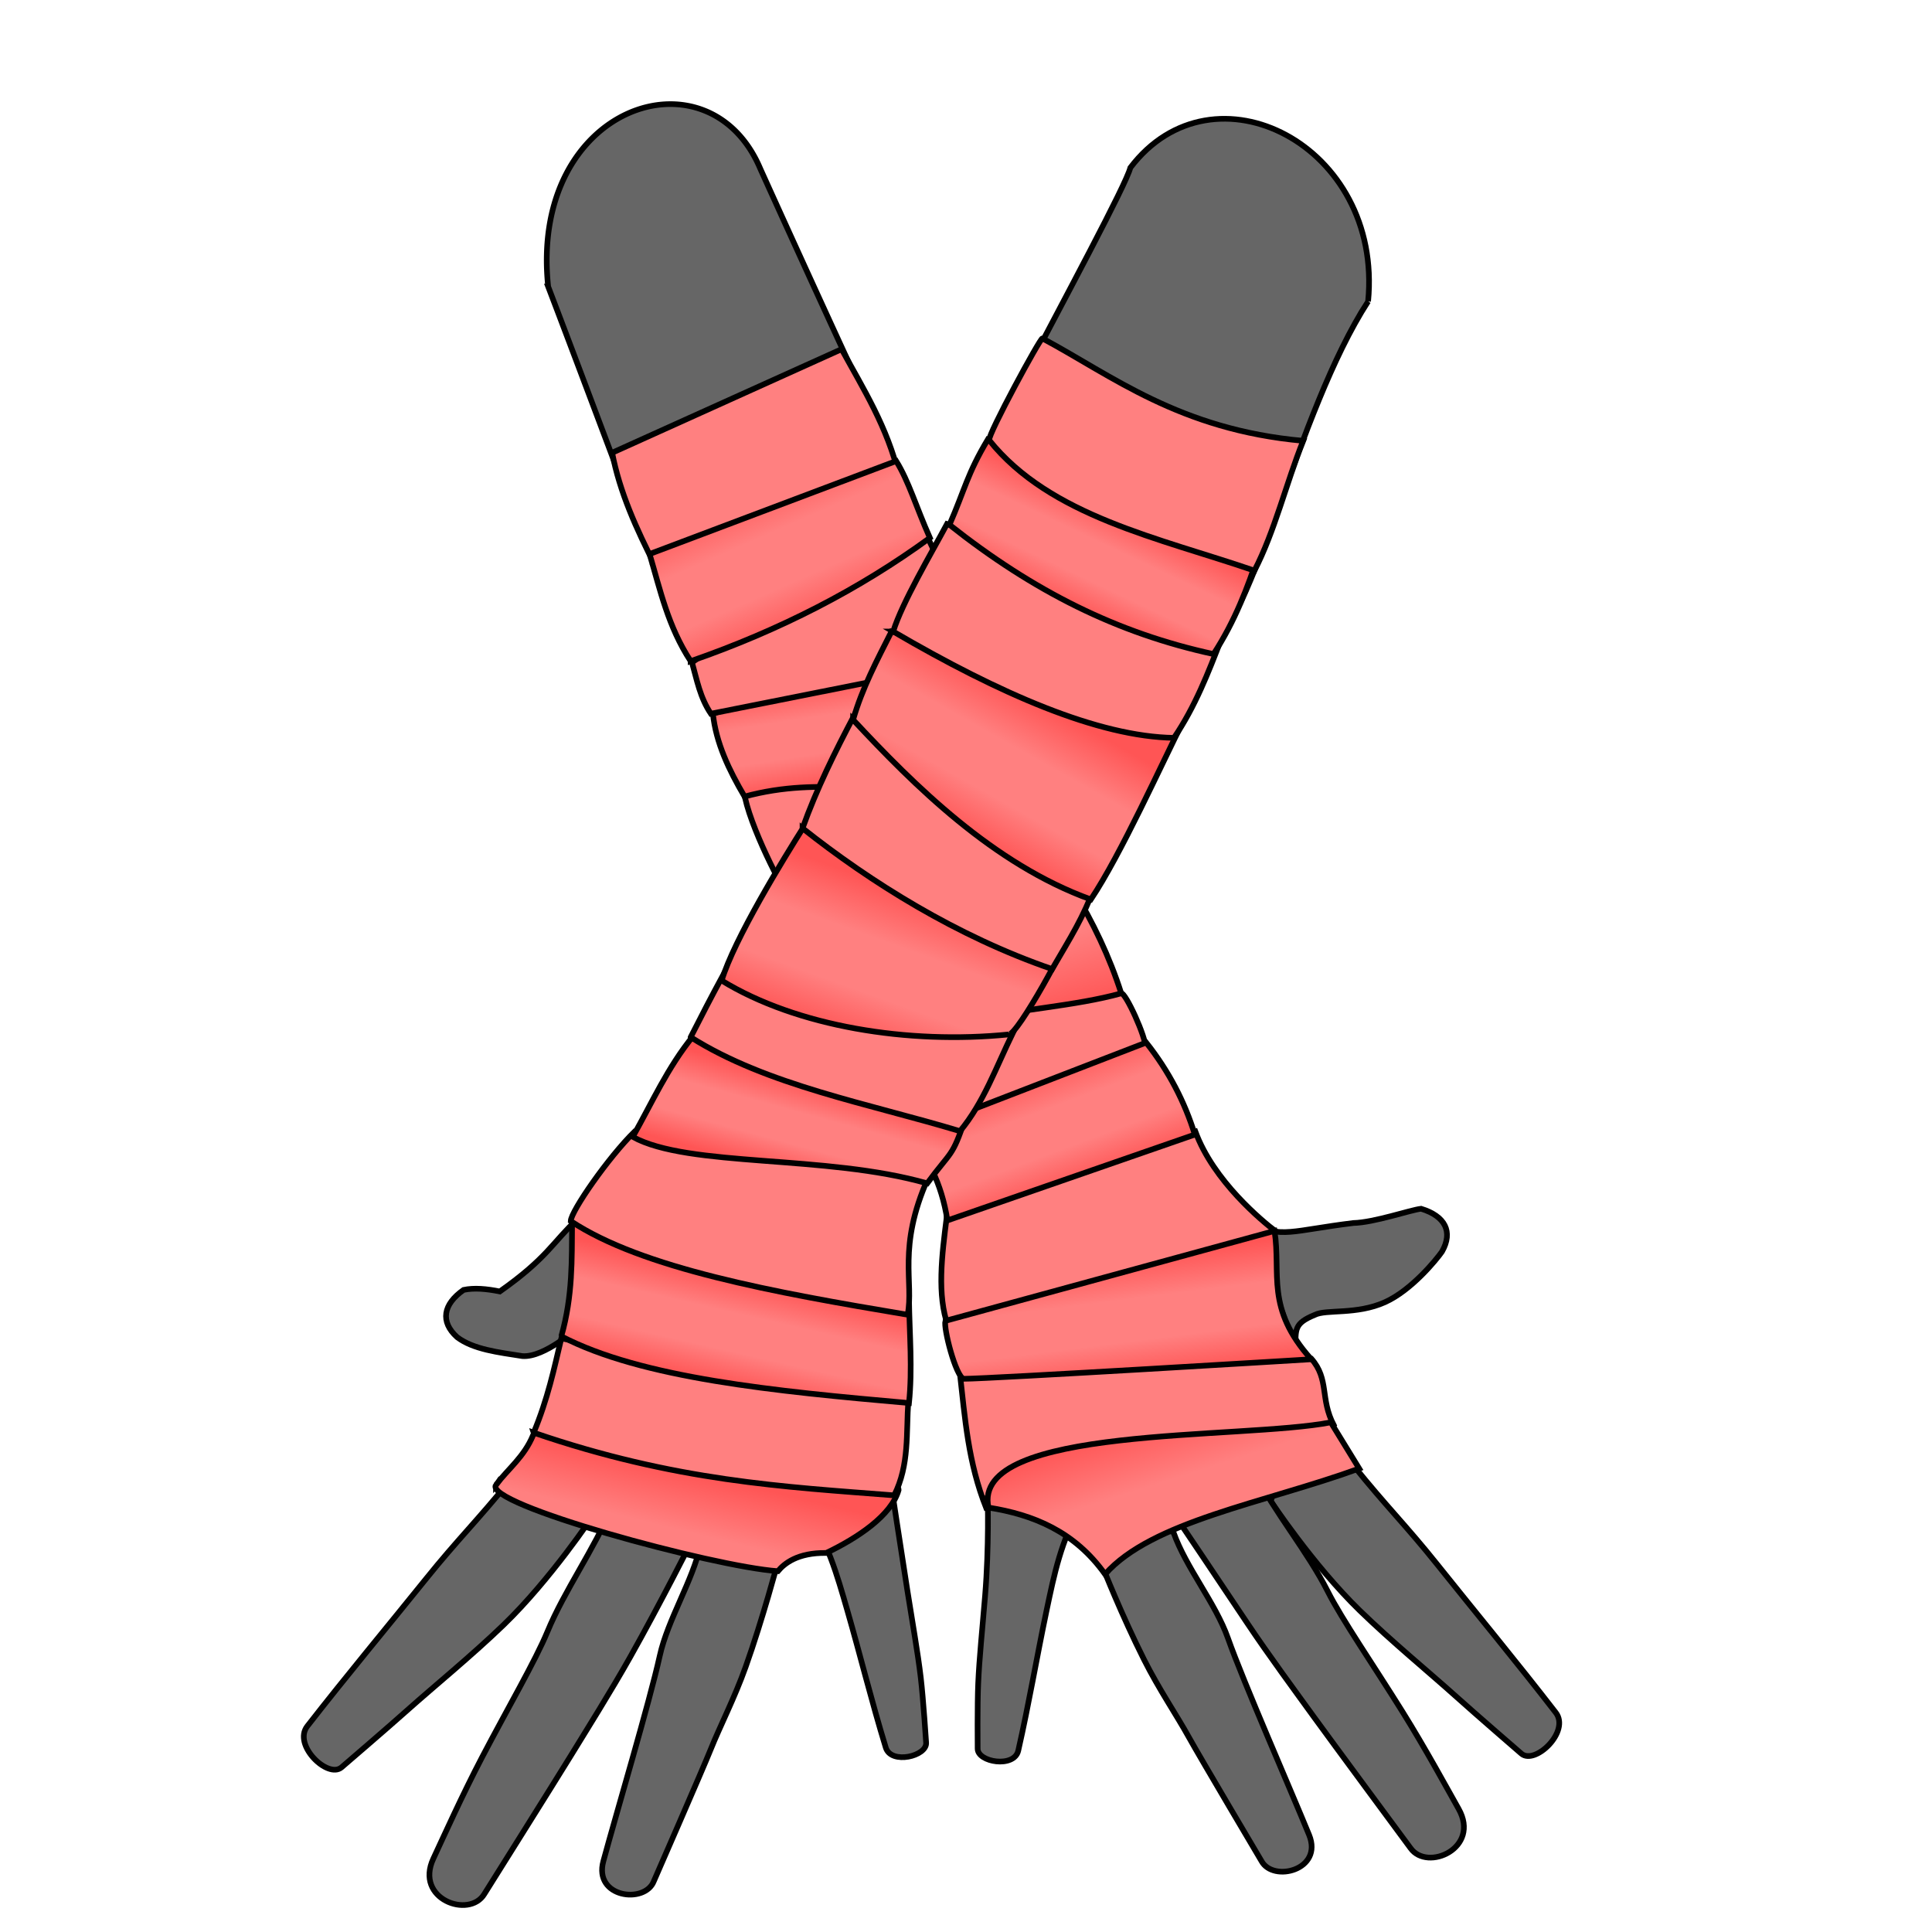 <svg cursor="default" version="1.1" viewBox="0 0 256 256" xmlns="http://www.w3.org/2000/svg" xmlns:xlink="http://www.w3.org/1999/xlink">
 <defs>
  <linearGradient id="innoGrad1">
   <stop stop-color="#f55" offset="0"/>
   <stop stop-color="#ff8080" offset=".316"/>
   <stop stop-color="#ff8080" offset=".661"/>
   <stop stop-color="#f55" offset="1"/>
  </linearGradient>
  <linearGradient id="innoGrad2">
   <stop stop-color="#f55" offset="0"/>
   <stop stop-color="#ff8080" offset="1"/>
  </linearGradient>
  <linearGradient id="linearGradient920" x1="96.454" x2="94.587" y1="196.17" y2="203.85" gradientUnits="userSpaceOnUse" xlink:href="#innoGrad2"/>
  <linearGradient id="linearGradient928" x1="97.892" x2="101.15" y1="183.99" y2="169.8" gradientUnits="userSpaceOnUse" xlink:href="#innoGrad1"/>
  <linearGradient id="linearGradient940" x1="106.04" x2="109.3" y1="155.9" y2="144.01" gradientUnits="userSpaceOnUse" xlink:href="#innoGrad1"/>
  <linearGradient id="linearGradient948" x1="115.53" x2="122.63" y1="138.84" y2="119.18" gradientUnits="userSpaceOnUse" xlink:href="#innoGrad1"/>
  <linearGradient id="linearGradient956" x1="128.19" x2="138.16" y1="110.94" y2="93.198" gradientUnits="userSpaceOnUse" xlink:href="#innoGrad1"/>
  <linearGradient id="linearGradient964" x1="141.23" x2="147.56" y1="80.542" y2="67.214" gradientUnits="userSpaceOnUse" xlink:href="#innoGrad1"/>
  <linearGradient id="linearGradient982" x1="152.23" x2="154.86" y1="187.91" y2="196.16" gradientUnits="userSpaceOnUse" xlink:href="#innoGrad2"/>
  <linearGradient id="linearGradient1000" x1="149.42" x2="147.39" y1="182.92" y2="166.92" gradientUnits="userSpaceOnUse" xlink:href="#innoGrad1"/>
  <linearGradient id="linearGradient1018" x1="143.46" x2="137.76" y1="156.75" y2="141.42" gradientUnits="userSpaceOnUse" xlink:href="#innoGrad1"/>
  <linearGradient id="linearGradient1026" x1="141.83" x2="138.98" y1="134.1" y2="124.47" gradientUnits="userSpaceOnUse" xlink:href="#innoGrad2"/>
  <linearGradient id="linearGradient1034" x1="111.73" x2="109.56" y1="103.86" y2="89.898" gradientUnits="userSpaceOnUse" xlink:href="#innoGrad1"/>
  <linearGradient id="linearGradient1042" x1="109.42" x2="101.15" y1="82.305" y2="63.458" gradientUnits="userSpaceOnUse" xlink:href="#innoGrad1"/>
 </defs>
 <g fill-rule="evenodd" stroke="#000" stroke-width=".75">
  <path d="m171.68 178.74c-0.032-2.608-0.2-3.386 2.543-4.515 1.49-0.763 5.513 0.02 9.3-1.683 3.499-1.573 6.803-5.62 7.548-6.694 1.504-2.645 0.413-4.709-2.768-5.682-1.406 0.152-6.222 1.831-8.978 1.89-8.186 1.005-9.415 2.077-13.705 0.088z" fill="#666"/>
  <path d="m72.633 37.975c3.788 9.925 7.492 19.85 11.248 29.774 18.726-3.22 24.285-5.709 32.088-12.132a3995.1 3995.1 0 0 1-15.215-33.234c-6.87-16.31-30.657-8.43-28.12 15.592z" fill="#666"/>
  <path d="m130.67 199.8c-2.387-6.036-2.778-11.633-3.527-18.26 0 0 41.771-2.21 46.607-1.517 2.421 2.746 1.129 5.31 2.991 8.84-2.5 3.57-38.885 9.698-46.071 10.937zm38.348-36.652c-1.703-1.302-8.213-6.62-10.625-13.214l-32.947 11.339c-0.654 5.15-1.304 10.3 0.179 14.464zm-17.232-24.286c0.118-1.369-2.685-7.444-3.215-7.232-19.137-2.694-19.424 3.673-28.839 5.536l7.5 17.143z" fill="#ff8080"/>
  <path d="m148.57 131.62c-1.531-4.788-3.718-9.388-6.428-13.84 0 0-14.448 17.397-14.091 17.486 6.412-1.469 14.56-1.968 20.519-3.646z" fill="url(#linearGradient1026)"/>
  <path d="m104.46 118.68c-0.487-0.313-5.303-9.43-5.893-13.84 6.25-3.53 12.5-1.542 18.75-0.982z" fill="#ff8080"/>
  <path d="m98.66 105.55c-2.076-3.526-3.79-7.123-4.196-10.983l29.465-9.464 3.125 20.268c-9.461 0.049-18.126-2.61-28.393 0.179z" fill="url(#linearGradient1034)"/>
  <path d="m94.196 94.571c-1.44-2.145-1.855-4.48-2.5-6.785 9.27-6.938 19.548-12.597 31.34-16.34l7.5 15.893zm-7.367-19.576c-2.485-4.872-4.73-9.798-5.716-15.003l30.405-13.724c2.87 5.254 6.05 10.263 7.626 16.812-11.302 4.255-21.685 9.847-32.315 11.915z" fill="#ff8080"/>
 </g>
 <g fill="#666" fill-rule="evenodd" stroke="#000" stroke-width=".75">
  <path d="m168.37 198.88s5.587 8.483 11.823 14.544c4.162 4.046 9.294 8.27 12.557 11.206 2.803 2.523 8.853 7.748 8.853 7.748 1.813 1.52 6.476-2.949 4.547-5.445-5.15-6.666-10.552-13.182-15.72-19.65-4.085-5.112-6.847-7.813-11.01-13-4.015-0.289-8.778-1.733-11.05 4.597z"/>
  <path d="m130.87 198.52s0.202 6.31-0.339 12.923c-0.362 4.413-0.769 8.265-0.914 11.617-0.125 2.879-0.073 8.645-0.073 8.645-0.015 1.81 4.848 2.6 5.38 0.269 1.418-6.228 2.454-12.405 3.748-18.552 1.023-4.858 1.922-9.302 4.583-13.876-1.767-2.589-7.584-2.557-12.385-1.026z"/>
  <path d="m156.72 202.33s4.137 6.13 8.499 12.667c2.911 4.363 6.613 9.366 8.934 12.58 1.993 2.762 12.755 17.32 12.755 17.32 2.227 3.128 9.296-0.01 6.369-5.208-1.652-2.933-4.413-8.018-7.457-12.901-3.828-6.141-8.005-12.2-9.888-15.923-2.672-5.282-7.008-10.422-9.736-15.785-3.394-1.041-6.5 2.15-9.476 7.25z"/>
  <path d="m76.6 175.86c-0.093 0.083-4.42 4.047-7.377 3.828-3.182-0.503-6.488-0.867-8.659-2.509-2.252-2.045-1.857-4.346 0.863-6.26 1.383-0.295 3.027-0.153 4.802 0.208 6.365-4.497 6.915-6.45 10.372-9.675z"/>
  <path d="m78.594 200.81s-5.617 8.463-11.874 14.503c-4.176 4.031-9.323 8.236-12.596 11.162-2.812 2.513-8.88 7.717-8.88 7.717-1.818 1.513-6.465-2.972-4.528-5.46 5.174-6.649 10.598-13.146 15.79-19.596 4.102-5.098 6.873-7.79 11.055-12.962 4.015-0.274 8.783-1.702 11.033 4.636z"/>
  <path d="m91.67 204.19s-4.285 8.479-8.139 15.328c-2.572 4.571-5.884 9.84-7.955 13.221-1.778 2.905-11.405 18.237-11.405 18.237-1.984 3.288-9.271 0.694-6.745-4.711 1.424-3.049 3.792-8.33 6.457-13.429 3.351-6.413 7.057-12.77 8.653-16.626 2.264-5.47 6.198-10.923 8.512-16.478 3.305-1.295 7.269-0.403 10.623 4.458z"/>
  <path d="m103.1 206.89s-2.064 7.73-4.295 13.978c-1.49 4.17-3.395 7.848-4.643 10.962-1.072 2.675-7.532 17.455-7.532 17.455-1.188 3.023-7.995 2.181-6.685-2.66 1.667-6.165 6.122-21.075 7.476-27.21 1.07-4.847 4.342-9.87 5.44-14.797 2.677-1.631 6.496-1.102 10.239 2.272zm15.087-9.456s1.02 6.78 2.048 13.335c0.687 4.374 1.377 8.186 1.77 11.517 0.337 2.862 0.71 8.617 0.71 8.617 0.149 1.804-4.643 2.95-5.344 0.665-1.875-6.106-3.364-12.19-5.109-18.225-1.378-4.769-2.603-9.134-5.594-13.499 1.57-2.712 6.618-3.583 11.519-2.41z"/>
  <path d="m181.28 39.936c-4.803 7.432-8.555 18.136-11.95 27.454-1.663 4.567-3.24 8.8-4.814 12.154-10.7-9.365-12.363-10.927-31.027-25.53 8.091-15.393 15.663-29.436 16.291-31.797 10.998-14.488 33.525-2.975 31.5 17.719z"/>
  <path d="m146.17 207.78s2.435 6.19 5.417 12.118c1.99 3.956 4.332 7.371 5.953 10.309 1.393 2.523 9.618 16.398 9.618 16.398 1.55 2.854 8.202 1.183 6.308-3.46-2.412-5.915-8.663-20.164-10.76-26.086-1.657-4.68-5.521-9.264-7.217-14.018-2.856-1.29-6.018 0.932-9.32 4.74z"/>
 </g>
 <g fill-rule="evenodd" stroke="#000" stroke-width=".75">
  <path d="m130.98 199.76c5.95 0.945 11.395 3.152 15.45 8.834 6.18-7.014 21.096-9.434 33.67-14.003l-3.76-6.125c-11.802 2.309-47.743 0.355-45.36 11.294z" fill="url(#linearGradient982)"/>
  <path d="m65.72 196.75c-1.84 2.514 28.739 10.839 37.355 11.441 0.836-1.004 2.578-2.467 6.4-2.415 4.187-2.002 8.643-4.978 9.595-8.338 0.135-3.688-44.604-13.784-48.428-7.283-1.184 2.884-3.268 4.418-4.922 6.596z" fill="url(#linearGradient920)"/>
  <path d="m70.714 189.84c1.873-4.493 2.704-8.466 3.661-12.5 16.06 3.192 31.096 5.77 45.982 8.258-0.3 4.263 0.169 8.5-1.875 12.545-14.651-1.143-28.969-1.86-47.768-8.304z" fill="#ff8080"/>
  <path d="m74.375 177.07c1.537-5.407 1.38-10.164 1.429-15l44.642 10.179c0.069 4.554 0.468 9.107 0 13.66-17.86-1.573-35.441-3.3-46.071-8.839z" fill="url(#linearGradient928)"/>
  <path d="m75.625 161.8c0.033-1.311 5-8.473 8.482-11.875l38.84 6.25c-4.067 9.14-1.832 13.715-2.68 18.035-17.84-2.986-35.21-6.154-44.642-12.41z" fill="#ff8080"/>
  <path d="m158.32 150.34c-1.33-4.31-3.43-8.391-6.445-12.197l-31.517 12.17c2.456 2.852 4.4 6.369 5.178 11.401z" fill="url(#linearGradient1018)"/>
  <path d="m83.84 150.64c2.553-4.511 4.618-9.206 8.035-13.393l35.982 11.071c-1.7 5.097-1.764 4.095-5 8.483-13.446-3.848-31.614-2.09-39.018-6.161z" fill="url(#linearGradient940)"/>
  <path d="m91.518 137.43c2.767-5.449 5.569-10.794 8.571-15.536 11.359 5.026 22.744 9.996 34.152 14.91-2.302 4.703-3.882 9.274-7.032 13.079-12.112-3.661-25.619-6.071-35.691-12.453z" fill="#ff8080"/>
  <path d="m133.66 137.07c1.147 0.152 8.34-13.014 7.858-13.303-10.974-5.455-22.067-10.79-34.91-14.375-2.822 4.45-9.322 15.042-10.983 20.536 9.926 6.095 24.75 8.483 38.036 7.142z" fill="url(#linearGradient948)"/>
  <path d="m106.34 109.75c1.862-5.215 4.305-10.139 6.874-15l31.95 22.45c-1.675 4.505-3.267 6.932-5.75 11.205-12.61-4.332-24.055-11.512-33.074-18.655z" fill="#ff8080"/>
  <path d="m113.04 95.375c1.208-4.224 3.193-7.93 5.089-11.696 12.354 2.752 25.065 6.161 38.84 11.517-3.103 6.134-8.41 17.967-12.426 23.986-12.949-4.69-23.446-15.157-31.503-23.807z" fill="url(#linearGradient956)"/>
  <path d="m118.35 83.679c1.196-3.85 5.013-10.284 7.133-14.248 10.538 3.034 15.411 6.22 36.35 15.23-1.72 4.452-3.484 9.014-6.274 13.11-10.046-0.154-23.124-5.863-37.209-14.092z" fill="#ff8080"/>
  <path d="m125.81 69.535c2.052-4.707 2.338-6.71 5.08-11.303 10.907 4.327 13.962 3.219 35.894 15.179-1.46 4.42-3.112 8.839-5.982 13.259-12.78-2.773-23.84-8.315-34.992-17.135z" fill="url(#linearGradient964)"/>
  <path d="m131.07 58.321c-0.183-0.736 6.828-13.663 7.054-13.482 9.228 4.937 18.156 12.1 34.554 13.572-2.26 5.626-3.768 12.006-6.46 17.201-12.534-4.313-27.072-7.182-35.148-17.29z" fill="#ff8080"/>
  <path d="m91.518 87.607c-3.011-4.612-4.031-9.424-5.447-14.196l32.679-12.322c1.68 2.712 2.612 6.014 4.464 10.179-9.302 6.794-19.869 12.239-31.696 16.34z" fill="url(#linearGradient1042)"/>
  <path d="m173.75 180.11c-6.104-6.795-3.99-11.269-4.866-17.009l-43.616 11.92c-0.283 0.966 1.377 7.356 2.41 7.678 3.609-6e-3 46.072-2.589 46.072-2.589z" fill="url(#linearGradient1000)"/>
 </g>
</svg>
